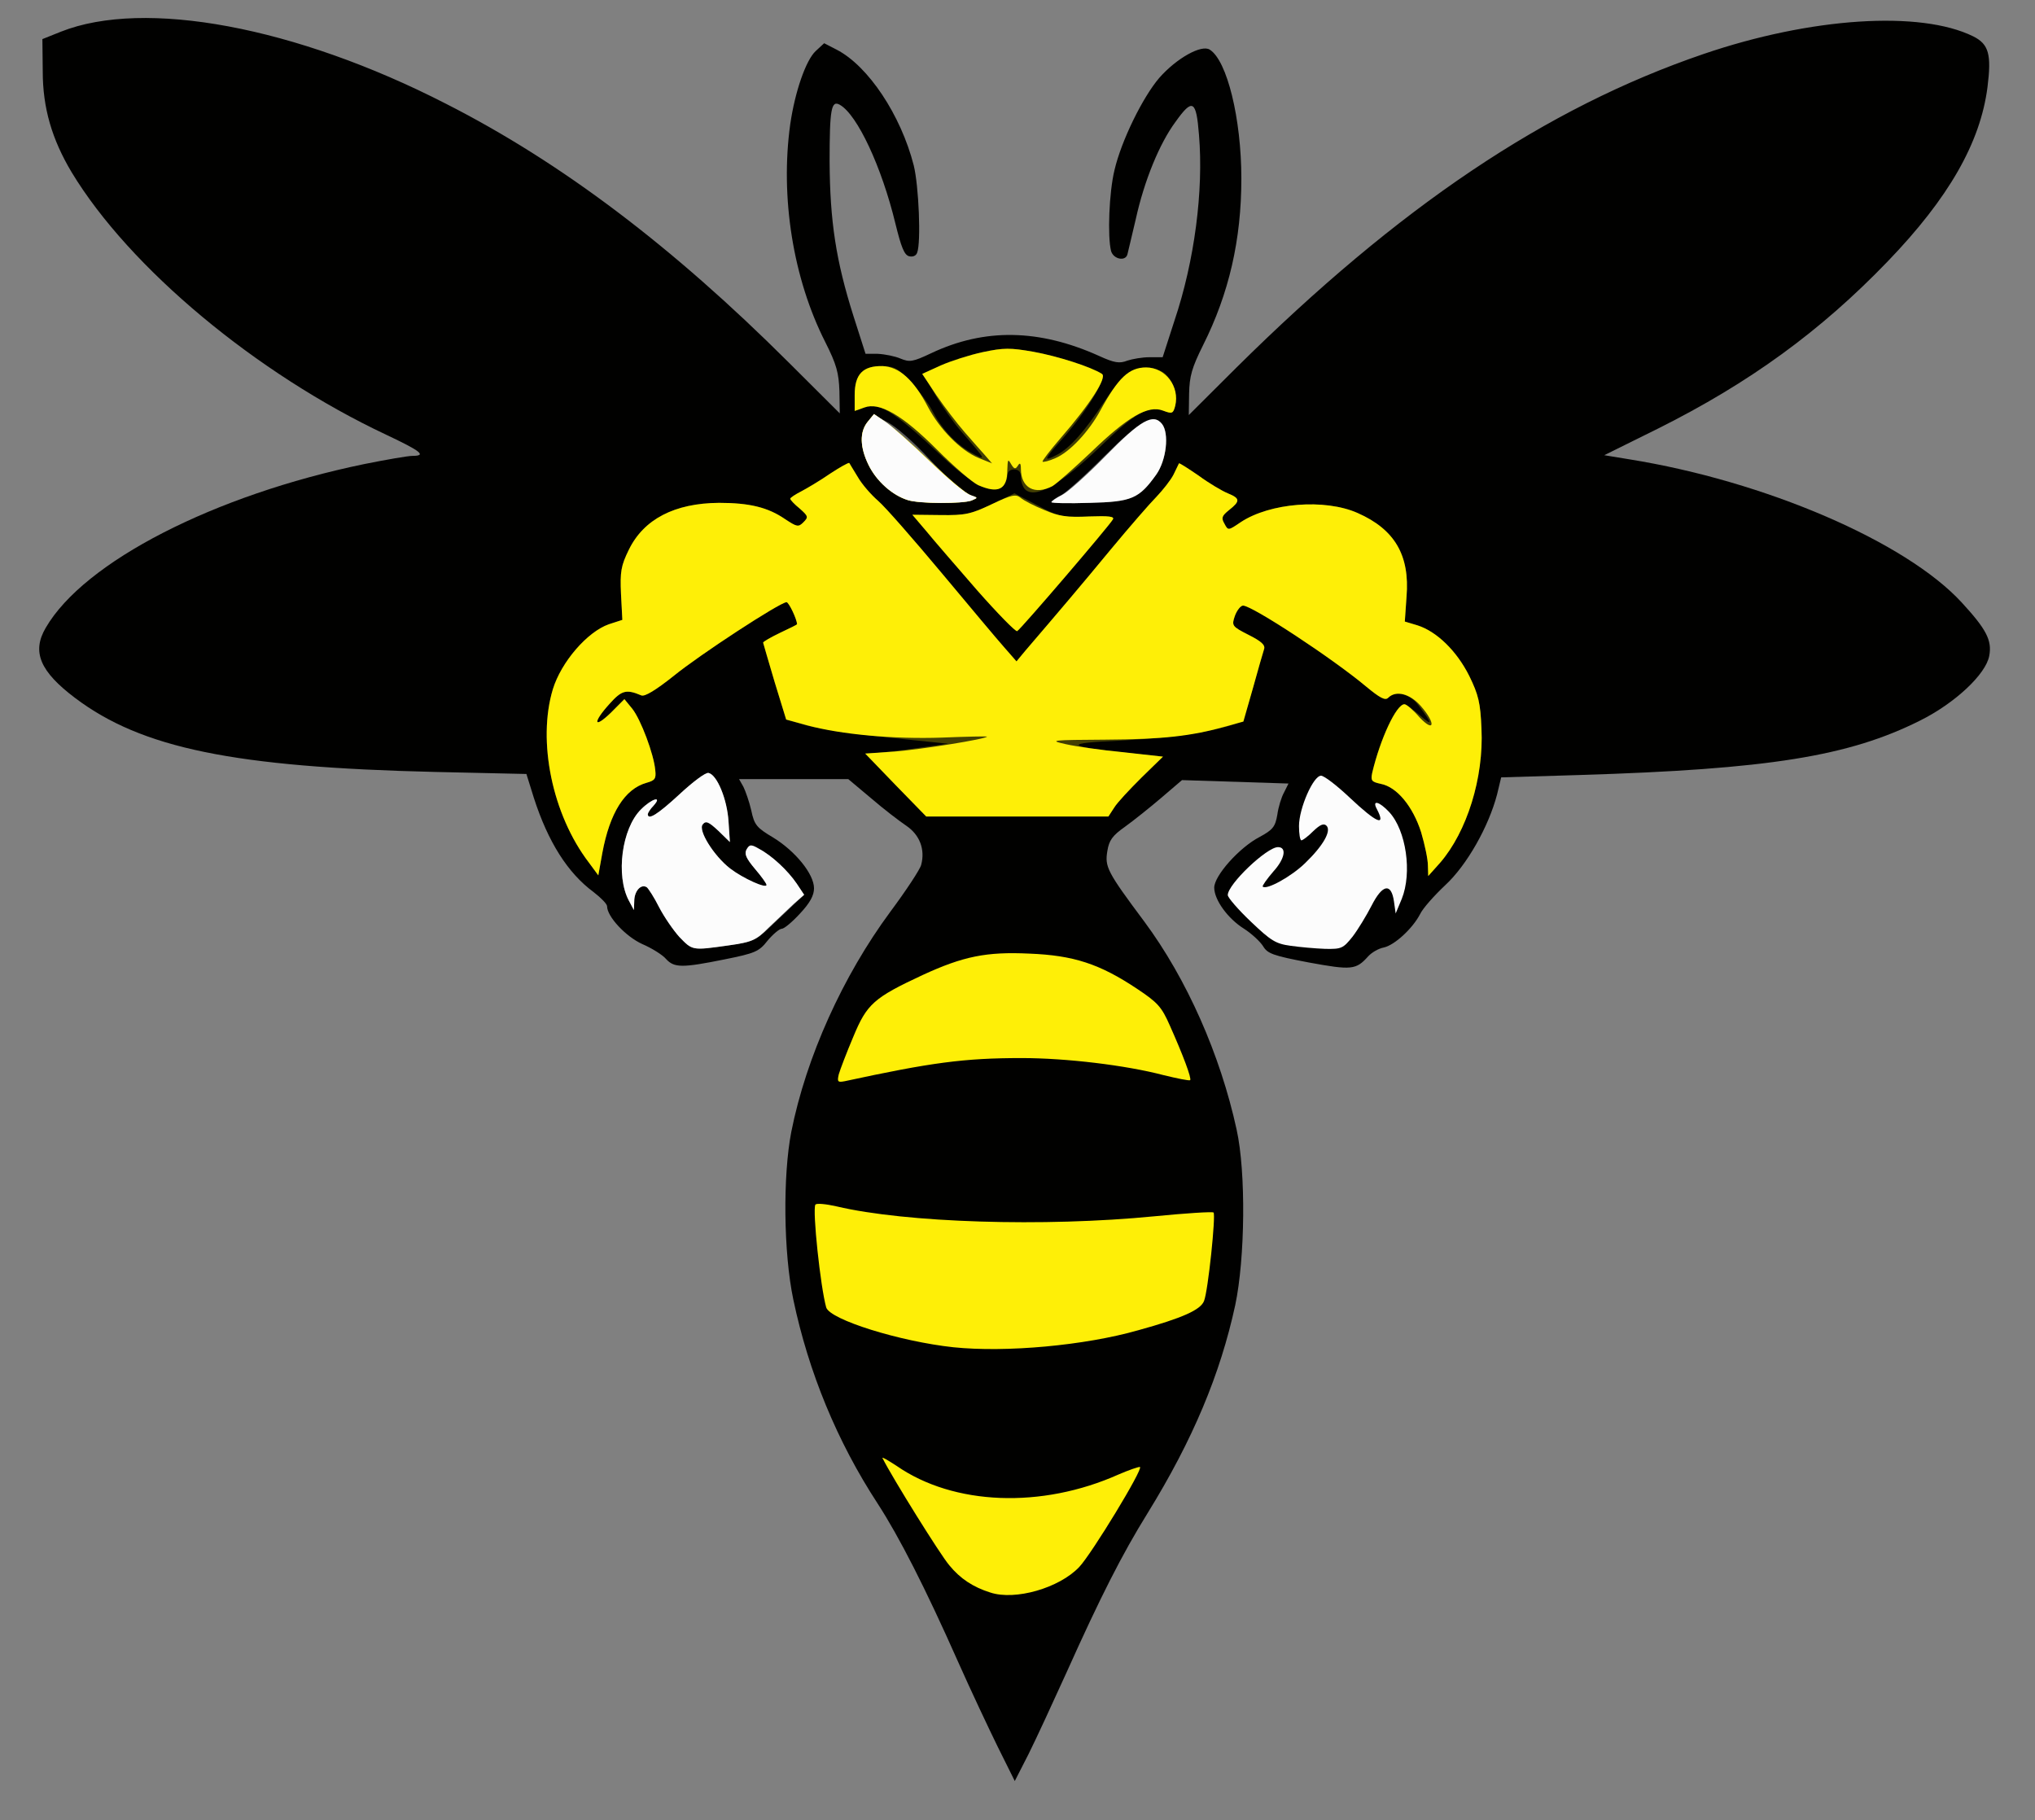 <?xml version="1.0" encoding="UTF-8"?>
<svg xmlns="http://www.w3.org/2000/svg" xmlns:xlink="http://www.w3.org/1999/xlink" width="199pt" height="178pt" viewBox="0 0 199 178" version="1.1">
<rect x="0" y="0" width="199" height="178" fill="#808080" stroke="none"/>
<g id="surface1">
<path style=" stroke:none;fill-rule:nonzero;fill:rgb(0.392%,0.392%,0%);fill-opacity:1;" d="M 97.578 170.848 C 96.68 169.016 94.922 165.289 93.695 162.527 C 90.48 155.277 87.926 150.285 85.836 147.059 C 81.855 140.969 79.07 134.184 77.578 127.094 C 76.613 122.504 76.547 114.984 77.379 110.691 C 78.836 103.375 82.418 95.453 87.062 89.168 C 88.621 87.07 89.98 85.008 90.082 84.574 C 90.48 83.078 89.949 81.648 88.621 80.75 C 87.926 80.281 86.367 79.086 85.172 78.055 L 82.949 76.191 L 72.27 76.191 L 72.703 76.957 C 72.898 77.355 73.266 78.387 73.465 79.25 C 73.762 80.684 73.996 80.949 75.621 81.914 C 77.777 83.242 79.602 85.473 79.602 86.871 C 79.602 87.57 79.203 88.301 78.238 89.332 C 77.477 90.164 76.68 90.828 76.449 90.828 C 76.219 90.828 75.586 91.363 75.055 91.996 C 74.227 93.059 73.828 93.227 70.844 93.824 C 66.73 94.656 65.934 94.656 65.141 93.793 C 64.809 93.391 63.746 92.727 62.816 92.328 C 61.191 91.594 59.367 89.633 59.367 88.633 C 59.367 88.402 58.77 87.801 58.043 87.238 C 55.52 85.375 53.598 82.348 52.203 78.02 L 51.477 75.691 L 42.555 75.492 C 22.852 75.027 13.863 73.164 7.363 68.273 C 3.914 65.676 3.086 63.746 4.477 61.387 C 8.227 54.93 20.961 48.41 35.621 45.383 C 37.777 44.949 39.898 44.582 40.332 44.582 C 41.758 44.582 41.16 44.117 37.777 42.52 C 25.105 36.566 12.668 26.219 7 16.836 C 5.074 13.609 4.18 10.547 4.18 6.988 L 4.145 3.824 L 5.969 3.094 C 14.129 -0.133 28.887 2.594 43.613 10.148 C 54.926 15.902 65.77 24.121 77.113 35.434 L 82.121 40.426 L 82.086 38.262 C 82.02 36.465 81.82 35.668 80.695 33.438 C 77.543 27.215 76.285 19.266 77.277 12.145 C 77.742 8.949 78.805 5.891 79.766 4.992 L 80.594 4.227 L 81.82 4.859 C 84.906 6.453 88.09 11.246 89.352 16.168 C 89.848 18.164 90.082 23.723 89.684 24.719 C 89.582 25.02 89.25 25.152 88.887 25.055 C 88.422 24.922 88.125 24.156 87.559 21.859 C 86.234 16.371 83.844 11.211 82.121 10.246 C 81.293 9.781 81.125 10.648 81.125 15.805 C 81.16 21.66 81.754 25.52 83.449 30.875 L 84.641 34.602 L 85.836 34.602 C 86.531 34.637 87.527 34.836 88.059 35.066 C 88.953 35.434 89.25 35.398 91.074 34.535 C 96.281 32.074 101.621 32.172 107.461 34.801 C 108.984 35.5 109.484 35.566 110.246 35.266 C 110.742 35.102 111.707 34.934 112.402 34.934 L 113.695 34.934 L 114.855 31.34 C 116.812 25.52 117.707 18.633 117.246 13.176 C 116.98 9.781 116.613 9.582 114.957 11.91 C 113.398 14.008 111.906 17.633 111.074 21.395 C 110.676 23.059 110.312 24.652 110.246 24.887 C 110.047 25.586 108.887 25.352 108.652 24.555 C 108.289 23.156 108.453 18.797 108.984 16.637 C 109.648 13.773 111.738 9.516 113.363 7.617 C 115.055 5.688 117.508 4.324 118.305 4.859 C 119.996 5.922 121.391 11.613 121.391 17.469 C 121.391 23.422 120.195 28.68 117.641 33.77 C 116.547 35.965 116.316 36.797 116.281 38.496 L 116.25 40.59 L 120.891 35.965 C 136.812 20.195 151.172 10.547 166.562 5.289 C 177.078 1.695 187.789 1 192.965 3.559 C 194.488 4.324 194.754 5.324 194.355 8.516 C 193.66 13.941 190.574 19.363 184.574 25.586 C 178.039 32.371 171.105 37.43 162.117 41.922 L 156.879 44.516 L 159.301 44.914 C 172.598 47.047 186.363 52.969 191.836 58.922 C 194.223 61.52 194.82 62.617 194.523 64.148 C 194.191 65.941 191.172 68.77 187.758 70.469 C 180.793 73.961 172.965 75.227 154.426 75.793 L 146.797 76.023 L 146.398 77.688 C 145.57 80.848 143.445 84.609 141.324 86.57 C 140.262 87.57 139.133 88.832 138.867 89.398 C 138.141 90.797 136.383 92.426 135.32 92.66 C 134.789 92.758 134.125 93.16 133.793 93.523 C 132.602 94.855 132.168 94.891 127.988 94.125 C 124.473 93.457 123.945 93.258 123.512 92.527 C 123.215 92.062 122.387 91.297 121.656 90.828 C 120.062 89.832 118.738 88 118.738 86.805 C 118.738 85.641 121.191 82.879 123.18 81.848 C 124.473 81.148 124.707 80.848 124.906 79.684 C 125.004 78.953 125.305 77.953 125.57 77.488 L 126 76.625 L 115.586 76.289 L 113.562 78.02 C 112.434 78.984 110.844 80.25 110.016 80.848 C 108.785 81.715 108.453 82.18 108.289 83.211 C 108.023 84.773 108.258 85.242 111.906 90.133 C 116.051 95.723 119.332 103.141 120.926 110.461 C 121.855 114.652 121.754 123.07 120.793 127.629 C 119.332 134.383 116.648 140.805 112.234 147.957 C 109.715 152.016 107.594 156.207 104.309 163.527 C 102.984 166.453 101.324 170.047 100.594 171.512 L 99.234 174.176 Z M 97.578 170.848 "/>
<path style=" stroke:none;fill-rule:nonzero;fill:rgb(26.275%,24.706%,0.784%);fill-opacity:1;" d="M 57.578 84.344 C 53.996 79.652 52.535 72.465 54.062 67.406 C 54.891 64.711 57.445 61.785 59.535 61.051 L 60.859 60.621 L 60.727 58.09 C 60.629 55.895 60.727 55.328 61.492 53.766 C 62.949 50.773 65.969 49.207 70.312 49.176 C 73.266 49.176 75.09 49.605 76.781 50.773 C 77.941 51.535 78.074 51.57 78.57 51.07 C 79.07 50.57 79.035 50.473 78.207 49.738 C 77.676 49.309 77.277 48.875 77.277 48.773 C 77.277 48.676 77.777 48.344 78.371 48.043 C 78.938 47.742 80.23 46.98 81.191 46.312 C 82.152 45.68 82.984 45.215 83.051 45.281 C 83.082 45.348 83.48 45.98 83.879 46.645 C 84.277 47.344 85.172 48.375 85.867 48.977 C 86.566 49.574 89.352 52.77 92.105 56.062 C 94.855 59.355 97.609 62.648 98.238 63.348 L 99.402 64.68 L 100.23 63.68 C 103.48 59.887 105.77 57.191 108.621 53.734 C 110.445 51.535 112.469 49.207 113.098 48.574 C 113.727 47.91 114.492 46.945 114.758 46.414 C 115.023 45.848 115.254 45.383 115.289 45.316 C 115.32 45.25 116.184 45.812 117.211 46.512 C 118.207 47.246 119.5 48.012 120.062 48.242 C 121.289 48.742 121.289 49.008 120.195 49.875 C 119.5 50.438 119.398 50.637 119.73 51.203 C 120.098 51.902 120.098 51.902 121.324 51.07 C 124.176 49.176 129.551 48.742 132.766 50.172 C 136.383 51.77 137.875 54.297 137.543 58.355 L 137.375 60.785 L 138.602 61.152 C 140.492 61.75 142.449 63.648 143.68 66.109 C 144.574 67.938 144.773 68.738 144.871 71.266 C 145.105 76.059 143.445 81.348 140.824 84.375 L 139.664 85.672 L 139.633 84.641 C 139.633 84.043 139.332 82.613 138.969 81.383 C 138.172 78.887 136.613 76.957 135.023 76.656 C 134.125 76.457 134.027 76.355 134.191 75.559 C 134.957 72.266 136.547 68.871 137.309 68.871 C 137.477 68.871 138.172 69.371 138.867 69.969 C 140.129 71.066 140.098 70.801 138.703 68.973 C 137.875 67.84 136.48 67.508 135.75 68.238 C 135.453 68.539 134.922 68.238 133.594 67.141 C 130.344 64.414 122.453 59.223 121.555 59.223 C 121.324 59.223 120.957 59.688 120.762 60.219 C 120.43 61.184 120.461 61.254 122.086 62.082 C 123.348 62.715 123.746 63.082 123.613 63.48 C 123.512 63.781 123.016 65.512 122.52 67.273 C 121.656 70.301 121.523 70.566 120.562 70.867 C 118.273 71.633 114.094 72.199 109.516 72.43 C 104.012 72.664 104.145 72.965 109.949 73.594 L 113.727 73.996 L 111.641 76.059 C 110.477 77.188 109.25 78.488 108.953 78.984 L 108.387 79.852 L 90.578 79.852 L 87.594 76.789 L 84.609 73.695 L 85.836 73.629 C 86.5 73.562 88.324 73.363 89.883 73.129 L 92.699 72.73 L 86.898 72.133 C 83.711 71.801 80.129 71.266 78.969 70.969 L 76.879 70.367 L 75.754 66.707 C 75.156 64.711 74.656 62.949 74.625 62.848 C 74.625 62.75 75.387 62.316 76.285 61.883 C 77.211 61.453 77.941 61.086 77.941 61.051 C 77.941 60.586 77.145 58.891 76.914 58.891 C 76.285 58.891 68.391 64.047 65.867 66.109 C 64.109 67.508 63.051 68.141 62.719 68.008 C 61.227 67.375 60.793 67.508 59.602 68.836 C 57.941 70.668 58.043 71.332 59.734 69.703 L 61.059 68.371 L 61.824 69.305 C 62.652 70.336 63.945 73.762 64.078 75.324 C 64.176 76.156 64.043 76.324 63.215 76.555 C 61.094 77.156 59.633 79.484 58.902 83.41 L 58.508 85.605 Z M 57.578 84.344 "/>
<path style=" stroke:none;fill-rule:nonzero;fill:rgb(26.275%,24.706%,0.784%);fill-opacity:1;" d="M 95.555 57.727 C 93.562 55.43 91.309 52.836 90.578 51.938 L 89.219 50.34 L 91.973 50.371 C 94.391 50.406 94.957 50.273 96.945 49.34 L 99.203 48.242 L 101.488 49.441 C 103.645 50.57 103.91 50.637 106.398 50.539 C 108.453 50.438 109.02 50.504 108.82 50.805 C 108.52 51.371 99.832 61.52 99.469 61.719 C 99.336 61.816 97.578 60.02 95.555 57.727 Z M 95.555 57.727 "/>
<path style=" stroke:none;fill-rule:nonzero;fill:rgb(26.275%,24.706%,0.784%);fill-opacity:1;" d="M 100.23 47.844 C 100.031 47.645 99.832 47.113 99.832 46.68 C 99.832 46.148 99.633 45.914 99.168 45.914 C 98.738 45.914 98.504 46.148 98.504 46.547 C 98.504 46.879 98.273 47.344 98.008 47.578 C 97.012 48.41 95.09 47.41 92.137 44.648 C 87.262 40.059 85.703 39.125 84.277 39.926 C 83.613 40.258 83.578 40.191 83.578 38.66 C 83.578 36.566 84.375 35.766 86.332 35.801 C 87.527 35.832 87.891 36.066 89.152 37.43 C 89.949 38.328 90.809 39.492 91.109 40.059 C 92.039 41.887 93.43 43.387 94.891 44.219 C 96.547 45.148 96.48 45.051 94.027 42.223 C 93.297 41.391 92.137 39.758 91.473 38.629 L 90.246 36.531 L 92.039 35.734 C 93 35.266 94.855 34.703 96.117 34.434 C 98.141 34.004 98.805 34.004 101.059 34.402 C 103.414 34.836 106.664 35.867 107.727 36.531 C 108.289 36.898 106.398 40.059 103.945 42.852 C 102.02 45.016 101.953 45.215 103.414 44.449 C 104.641 43.785 106.066 42.188 107.957 39.328 C 110.047 36.164 111.508 35.367 113.562 36.297 C 114.523 36.766 115.223 38.461 114.922 39.691 C 114.723 40.426 114.625 40.492 113.762 40.156 C 112.336 39.625 110.977 40.391 107.691 43.586 C 103.746 47.379 101.227 48.844 100.23 47.844 Z M 100.23 47.844 "/>
<path style=" stroke:none;fill-rule:nonzero;fill:rgb(37.255%,37.255%,37.255%);fill-opacity:1;" d="M 66.434 91.629 C 65.836 90.965 64.941 89.664 64.441 88.699 C 63.977 87.77 63.414 86.902 63.25 86.77 C 62.684 86.406 62.023 87.137 62.023 88.137 L 61.988 89 L 61.492 88.07 C 60.199 85.641 60.793 81.016 62.684 79.152 C 63.746 78.086 64.809 77.789 63.914 78.785 C 63.582 79.117 63.348 79.52 63.348 79.617 C 63.348 80.25 64.309 79.652 66.434 77.688 C 67.727 76.488 68.988 75.523 69.285 75.59 C 70.113 75.758 71.109 78.152 71.242 80.348 L 71.375 82.348 L 70.246 81.246 C 69.285 80.348 69.02 80.25 68.723 80.617 C 68.223 81.18 69.816 83.711 71.406 84.941 C 72.668 85.906 74.957 86.938 74.957 86.539 C 74.957 86.406 74.461 85.707 73.828 84.973 C 72.965 83.941 72.77 83.512 73 83.078 C 73.297 82.578 73.43 82.547 74.227 83.012 C 75.488 83.676 77.047 85.141 77.91 86.438 L 78.637 87.504 L 77.543 88.535 C 76.945 89.102 75.852 90.133 75.121 90.828 C 73.93 91.961 73.531 92.129 71.207 92.461 C 67.66 92.961 67.727 92.961 66.434 91.629 Z M 66.434 91.629 "/>
<path style=" stroke:none;fill-rule:nonzero;fill:rgb(37.255%,37.255%,37.255%);fill-opacity:1;" d="M 88.789 48.91 C 85.504 47.91 83.148 43.352 84.84 41.258 L 85.402 40.559 L 86.863 41.324 C 87.66 41.754 89.449 43.32 90.809 44.816 C 92.203 46.312 93.828 47.809 94.426 48.145 C 95.355 48.641 95.422 48.773 94.957 48.977 C 94.129 49.273 89.914 49.242 88.789 48.91 Z M 88.789 48.91 "/>
<path style=" stroke:none;fill-rule:nonzero;fill:rgb(37.255%,37.255%,37.255%);fill-opacity:1;" d="M 102.816 49.109 C 102.816 49.008 103.215 48.707 103.746 48.441 C 104.242 48.176 106.133 46.48 107.957 44.648 C 111.539 41.09 112.766 40.391 113.629 41.457 C 114.359 42.387 114.059 45.016 113.066 46.414 C 111.375 48.773 110.676 49.074 106.566 49.176 C 104.508 49.242 102.816 49.207 102.816 49.109 Z M 102.816 49.109 "/>
<path style=" stroke:none;fill-rule:nonzero;fill:rgb(99.608%,93.725%,2.745%);fill-opacity:1;" d="M 96.848 155.742 C 95.156 155.211 93.895 154.379 92.832 153.078 C 91.973 152.082 87.328 144.629 86.301 142.602 C 86.199 142.434 86.832 142.801 87.691 143.363 C 93.266 147.223 101.855 147.559 109.383 144.195 C 110.379 143.766 111.34 143.43 111.473 143.465 C 111.84 143.598 106.762 151.949 105.535 153.246 C 103.578 155.309 99.27 156.539 96.848 155.742 Z M 96.848 155.742 "/>
<path style=" stroke:none;fill-rule:nonzero;fill:rgb(99.608%,93.725%,2.745%);fill-opacity:1;" d="M 93.23 131.754 C 87.992 131.188 81.16 129.059 80.793 127.859 C 80.23 125.863 79.434 118.344 79.734 117.812 C 79.832 117.645 80.793 117.746 81.82 117.98 C 88.555 119.574 102.086 120.008 112.898 118.945 C 115.949 118.645 118.57 118.477 118.672 118.578 C 118.902 118.844 118.141 126.23 117.742 127.227 C 117.41 128.094 115.652 128.891 111.309 130.09 C 106.066 131.586 98.371 132.285 93.23 131.754 Z M 93.23 131.754 "/>
<path style=" stroke:none;fill-rule:nonzero;fill:rgb(99.608%,93.725%,2.745%);fill-opacity:1;" d="M 82.02 105.07 C 82.152 104.605 82.785 102.941 83.449 101.375 C 84.773 98.184 85.438 97.582 90.215 95.355 C 94.191 93.523 96.449 93.059 100.66 93.258 C 104.973 93.426 107.527 94.258 111.176 96.688 C 113.23 98.051 113.598 98.48 114.391 100.277 C 115.684 103.172 116.547 105.469 116.383 105.637 C 116.281 105.703 115.121 105.469 113.762 105.137 C 110.082 104.172 104.277 103.473 99.898 103.473 C 94.293 103.473 91.074 103.906 82.617 105.734 C 81.922 105.867 81.855 105.801 82.02 105.07 Z M 82.02 105.07 "/>
<path style=" stroke:none;fill-rule:nonzero;fill:rgb(99.608%,93.725%,2.745%);fill-opacity:1;" d="M 57.578 84.344 C 53.996 79.652 52.535 72.465 54.062 67.406 C 54.891 64.711 57.445 61.785 59.535 61.051 L 60.859 60.621 L 60.727 58.09 C 60.629 55.895 60.727 55.328 61.492 53.766 C 62.949 50.773 65.969 49.207 70.312 49.176 C 73.266 49.176 75.09 49.605 76.781 50.773 C 77.941 51.535 78.074 51.57 78.57 51.07 C 79.07 50.57 79.035 50.473 78.207 49.738 C 77.676 49.309 77.277 48.875 77.277 48.773 C 77.277 48.676 77.777 48.344 78.371 48.043 C 78.938 47.742 80.23 46.98 81.191 46.312 C 82.152 45.68 82.984 45.215 83.051 45.281 C 83.082 45.348 83.48 45.98 83.879 46.645 C 84.277 47.344 85.172 48.375 85.867 48.977 C 86.566 49.574 89.352 52.77 92.105 56.062 C 94.855 59.355 97.609 62.648 98.238 63.348 L 99.402 64.68 L 100.23 63.68 C 103.48 59.887 105.77 57.191 108.621 53.734 C 110.445 51.535 112.469 49.207 113.098 48.574 C 113.727 47.91 114.492 46.945 114.758 46.414 C 115.023 45.848 115.254 45.383 115.289 45.316 C 115.32 45.25 116.184 45.812 117.211 46.512 C 118.207 47.246 119.5 48.012 120.062 48.242 C 121.289 48.742 121.289 49.008 120.195 49.875 C 119.5 50.438 119.398 50.637 119.73 51.203 C 120.098 51.902 120.098 51.902 121.324 51.07 C 124.176 49.176 129.551 48.742 132.766 50.172 C 136.383 51.77 137.875 54.297 137.543 58.355 L 137.375 60.785 L 138.602 61.152 C 140.492 61.75 142.449 63.648 143.68 66.109 C 144.574 67.938 144.773 68.738 144.871 71.266 C 145.105 76.059 143.445 81.348 140.824 84.375 L 139.664 85.672 L 139.633 84.641 C 139.633 84.043 139.332 82.613 138.969 81.383 C 138.172 78.887 136.613 76.957 135.023 76.656 C 134.125 76.457 134.027 76.355 134.191 75.559 C 134.988 72.23 136.547 68.871 137.344 68.871 C 137.543 68.871 138.207 69.438 138.801 70.137 C 140.297 71.73 140.426 70.734 138.934 69.039 C 137.875 67.84 136.516 67.473 135.75 68.238 C 135.453 68.539 134.922 68.238 133.594 67.141 C 130.344 64.414 122.453 59.223 121.555 59.223 C 121.324 59.223 120.957 59.688 120.762 60.219 C 120.43 61.184 120.461 61.254 122.086 62.082 C 123.348 62.715 123.746 63.082 123.613 63.48 C 123.512 63.781 123.016 65.512 122.52 67.309 L 121.59 70.566 L 119.898 71.035 C 116.449 72 113.762 72.297 108.156 72.332 C 102.852 72.363 102.52 72.398 104.176 72.766 C 105.172 72.996 107.727 73.363 109.848 73.562 L 113.727 73.996 L 111.641 76.023 C 110.477 77.188 109.25 78.488 108.953 78.984 L 108.387 79.852 L 90.578 79.852 L 87.594 76.789 L 84.609 73.695 L 87.492 73.496 C 90.047 73.297 96.516 72.266 96.516 72.031 C 96.516 72 94.523 72.031 92.105 72.133 C 87.359 72.297 82.254 71.832 78.938 70.934 L 76.879 70.367 L 75.754 66.707 C 75.156 64.711 74.656 62.949 74.625 62.848 C 74.625 62.75 75.387 62.316 76.285 61.883 C 77.211 61.453 77.941 61.086 77.941 61.051 C 77.941 60.586 77.145 58.891 76.914 58.891 C 76.285 58.891 68.391 64.047 65.867 66.109 C 64.109 67.508 63.051 68.141 62.719 68.008 C 61.227 67.375 60.793 67.508 59.602 68.836 C 57.941 70.668 58.043 71.332 59.734 69.703 L 61.059 68.371 L 61.824 69.305 C 62.652 70.336 63.945 73.762 64.078 75.324 C 64.176 76.156 64.043 76.324 63.215 76.555 C 61.094 77.156 59.633 79.484 58.902 83.41 L 58.508 85.605 Z M 57.578 84.344 "/>
<path style=" stroke:none;fill-rule:nonzero;fill:rgb(99.608%,93.725%,2.745%);fill-opacity:1;" d="M 95.555 57.727 C 93.562 55.43 91.309 52.836 90.578 51.938 L 89.219 50.34 L 91.973 50.371 C 94.391 50.406 94.957 50.273 96.98 49.309 C 98.938 48.375 99.336 48.309 99.797 48.676 C 100.098 48.941 101.125 49.473 102.121 49.875 C 103.578 50.504 104.375 50.605 106.5 50.504 C 108.453 50.438 109.02 50.504 108.82 50.805 C 108.52 51.371 99.832 61.52 99.469 61.719 C 99.336 61.816 97.578 60.02 95.555 57.727 Z M 95.555 57.727 "/>
<path style=" stroke:none;fill-rule:nonzero;fill:rgb(99.608%,93.725%,2.745%);fill-opacity:1;" d="M 88.789 48.91 C 87.262 48.441 85.703 47.047 84.941 45.48 C 84.078 43.719 84.043 42.223 84.84 41.258 L 85.469 40.492 L 86.664 41.324 C 87.328 41.754 89.285 43.484 91.008 45.148 C 92.734 46.812 94.492 48.277 94.922 48.441 C 95.652 48.676 95.652 48.676 95.023 48.941 C 94.129 49.273 89.949 49.273 88.789 48.91 Z M 88.789 48.91 "/>
<path style=" stroke:none;fill-rule:nonzero;fill:rgb(99.608%,93.725%,2.745%);fill-opacity:1;" d="M 95.652 47.445 C 95.09 47.18 93.297 45.648 91.672 44.016 C 88.223 40.559 86 39.293 84.508 39.859 L 83.578 40.191 L 83.578 38.629 C 83.578 36.598 84.375 35.766 86.301 35.801 C 87.926 35.867 89.352 37.129 90.742 39.793 C 91.906 41.988 93.93 44.051 95.688 44.781 L 97.012 45.316 L 96.348 44.551 C 95.949 44.117 95.055 43.086 94.324 42.254 C 93.598 41.422 92.371 39.824 91.574 38.66 L 90.18 36.566 L 92.004 35.734 C 93 35.301 94.855 34.703 96.117 34.434 C 98.141 34.004 98.805 34.004 101.059 34.402 C 103.445 34.836 106.664 35.867 107.758 36.566 C 108.289 36.898 106.629 39.492 103.68 42.887 C 102.652 44.086 101.887 45.082 101.953 45.148 C 102.02 45.215 102.586 45.082 103.18 44.816 C 104.609 44.219 106.465 42.223 107.594 40.156 C 109.352 36.93 110.41 35.934 112.07 35.934 C 113.961 35.934 115.387 37.797 114.922 39.691 C 114.723 40.457 114.625 40.492 113.727 40.156 C 112.27 39.594 110.277 40.758 106.695 44.219 C 105.004 45.812 103.312 47.312 102.918 47.543 C 101.191 48.441 99.832 47.711 99.832 45.848 C 99.832 45.281 99.73 45.215 99.531 45.547 C 99.301 45.914 99.168 45.879 98.871 45.383 C 98.57 44.848 98.539 44.914 98.504 45.949 C 98.504 47.879 97.645 48.309 95.652 47.445 Z M 95.652 47.445 "/>
<path style=" stroke:none;fill-rule:nonzero;fill:rgb(98.824%,98.824%,98.824%);fill-opacity:1;" d="M 66.434 91.629 C 65.836 90.965 64.941 89.664 64.441 88.699 C 63.977 87.77 63.414 86.902 63.25 86.77 C 62.684 86.406 62.023 87.137 62.023 88.137 L 61.988 89 L 61.492 88.07 C 60.199 85.641 60.793 81.016 62.684 79.152 C 63.746 78.086 64.809 77.789 63.914 78.785 C 63.582 79.117 63.348 79.52 63.348 79.617 C 63.348 80.25 64.309 79.652 66.434 77.688 C 67.727 76.488 68.988 75.523 69.285 75.59 C 70.113 75.758 71.109 78.152 71.242 80.348 L 71.375 82.348 L 70.246 81.246 C 69.285 80.348 69.02 80.25 68.723 80.617 C 68.223 81.18 69.816 83.711 71.406 84.941 C 72.668 85.906 74.957 86.938 74.957 86.539 C 74.957 86.406 74.461 85.707 73.828 84.973 C 72.965 83.941 72.77 83.512 73 83.078 C 73.297 82.578 73.43 82.547 74.227 83.012 C 75.488 83.676 77.047 85.141 77.91 86.406 L 78.637 87.504 L 77.609 88.402 C 77.047 88.934 75.953 89.965 75.188 90.695 C 73.93 91.961 73.562 92.129 71.207 92.461 C 67.66 92.961 67.727 92.961 66.434 91.629 Z M 66.434 91.629 "/>
<path style=" stroke:none;fill-rule:nonzero;fill:rgb(98.824%,98.824%,98.824%);fill-opacity:1;" d="M 126.199 92.492 C 124.738 92.293 124.277 91.996 122.32 90.133 C 121.059 88.934 120.062 87.77 120.062 87.535 C 120.062 86.473 123.879 82.844 124.973 82.844 C 125.867 82.844 125.637 84.008 124.508 85.242 C 123.879 85.973 123.414 86.637 123.48 86.703 C 123.844 87.07 126.297 85.707 127.625 84.41 C 129.418 82.68 130.211 81.246 129.715 80.75 C 129.449 80.484 129.086 80.648 128.422 81.281 C 127.926 81.781 127.395 82.18 127.262 82.18 C 127.129 82.18 127.027 81.547 127.027 80.781 C 127.027 79.051 128.422 75.859 129.184 75.859 C 129.484 75.859 130.742 76.824 132.004 78.02 C 134.625 80.484 135.551 80.883 134.656 79.152 C 134.125 78.188 134.855 78.352 135.852 79.418 C 137.508 81.215 138.105 85.34 137.078 87.902 L 136.48 89.332 L 136.316 88.168 C 136.051 86.305 135.188 86.473 134.125 88.566 C 133.629 89.531 132.801 90.895 132.27 91.594 C 131.34 92.758 131.176 92.824 129.582 92.793 C 128.621 92.758 127.129 92.625 126.199 92.492 Z M 126.199 92.492 "/>
<path style=" stroke:none;fill-rule:nonzero;fill:rgb(98.824%,98.824%,98.824%);fill-opacity:1;" d="M 88.789 48.91 C 87.262 48.441 85.703 47.047 84.941 45.48 C 84.078 43.719 84.043 42.223 84.875 41.223 L 85.469 40.492 L 86.598 41.258 C 87.227 41.688 89.152 43.418 90.91 45.117 C 92.633 46.777 94.426 48.277 94.891 48.41 C 95.652 48.676 95.652 48.676 95.023 48.941 C 94.129 49.273 89.949 49.273 88.789 48.91 Z M 88.789 48.91 "/>
<path style=" stroke:none;fill-rule:nonzero;fill:rgb(98.824%,98.824%,98.824%);fill-opacity:1;" d="M 102.816 49.109 C 102.816 49.008 103.312 48.676 103.91 48.375 C 104.477 48.078 106.398 46.348 108.156 44.551 C 111.539 41.09 112.766 40.391 113.629 41.457 C 114.359 42.387 114.059 45.016 113.066 46.414 C 111.375 48.773 110.676 49.074 106.566 49.176 C 104.508 49.242 102.816 49.207 102.816 49.109 Z M 102.816 49.109 "/>
</g>
</svg>
